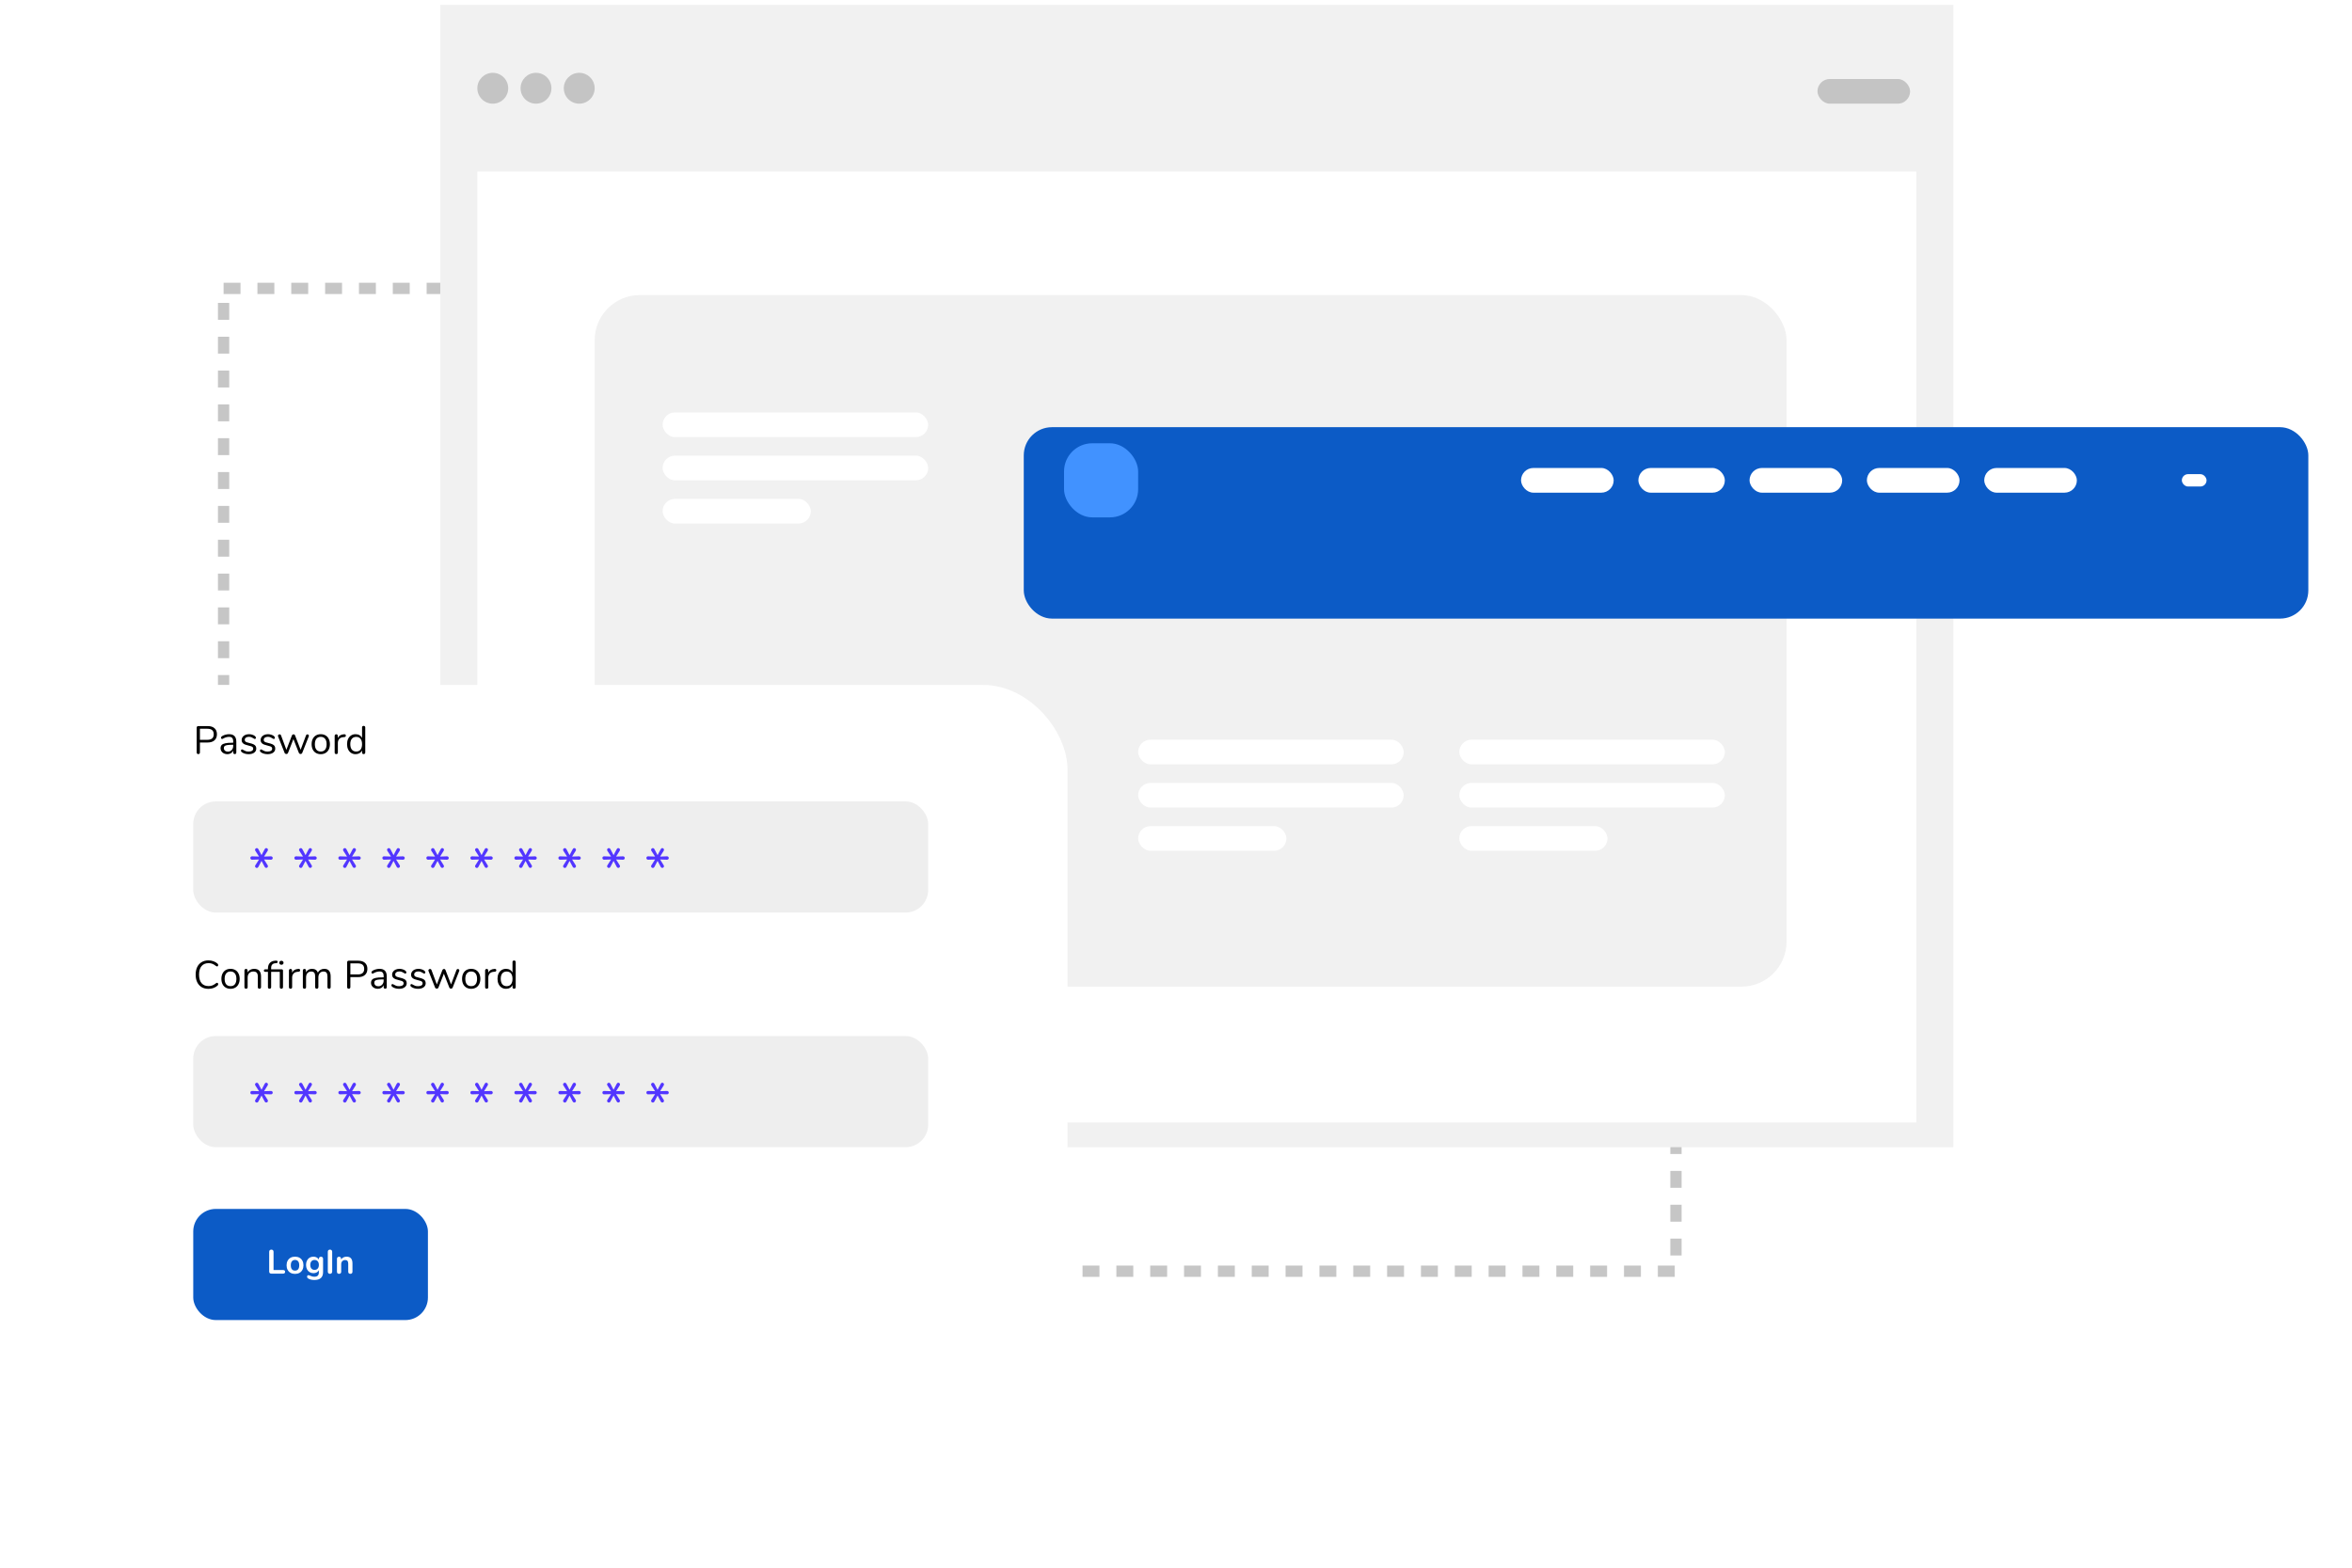 <svg width="417" height="278" viewBox="0 0 417 278" fill="none" xmlns="http://www.w3.org/2000/svg">
<rect x="39.642" y="51.139" width="257.501" height="174.285" stroke="#C6C6C6" stroke-width="2" stroke-linejoin="round" stroke-dasharray="3 3"/>
<rect x="78.06" y="0.867" width="268.26" height="202.564" fill="#F1F1F1"/>
<rect x="84.629" y="30.43" width="255.121" height="168.621" fill="white"/>
<rect x="105.433" y="52.329" width="211.323" height="122.633" rx="8" fill="#F1F1F1"/>
<rect x="322.231" y="14.006" width="16.424" height="4.38" rx="2.19" fill="#C4C4C4"/>
<rect x="201.788" y="131.165" width="47.082" height="4.38" rx="2.19" fill="white"/>
<rect x="117.478" y="73.133" width="47.082" height="4.38" rx="2.19" fill="white"/>
<rect x="258.725" y="131.165" width="47.082" height="4.38" rx="2.19" fill="white"/>
<rect x="201.788" y="138.829" width="47.082" height="4.38" rx="2.19" fill="white"/>
<rect x="117.478" y="80.797" width="47.082" height="4.38" rx="2.19" fill="white"/>
<rect x="258.725" y="138.829" width="47.082" height="4.38" rx="2.19" fill="white"/>
<rect x="201.788" y="146.494" width="26.279" height="4.38" rx="2.19" fill="white"/>
<rect x="117.478" y="88.462" width="26.279" height="4.38" rx="2.19" fill="white"/>
<rect x="258.725" y="146.494" width="26.279" height="4.38" rx="2.19" fill="white"/>
<circle cx="87.367" cy="15.649" r="2.737" fill="#C4C4C4"/>
<circle cx="95.031" cy="15.649" r="2.737" fill="#C4C4C4"/>
<circle cx="102.696" cy="15.649" r="2.737" fill="#C4C4C4"/>
<g filter="url(#filter0_d_214_21782)">
<rect x="16.743" y="111.456" width="167.526" height="134.678" rx="15" fill="white"/>
</g>
<rect x="34.262" y="142.114" width="130.298" height="19.709" rx="4" fill="#EEEEEE"/>
<rect x="34.262" y="183.722" width="130.298" height="19.709" rx="4" fill="#EEEEEE"/>
<rect x="34.262" y="214.38" width="41.608" height="19.709" rx="4" fill="#0C5BC6"/>
<path d="M35.158 133.725C35.069 133.725 34.999 133.699 34.948 133.648C34.897 133.592 34.871 133.519 34.871 133.431V129.035C34.871 128.951 34.897 128.883 34.948 128.832C35.004 128.78 35.076 128.755 35.165 128.755H36.824C37.342 128.755 37.743 128.881 38.028 129.133C38.317 129.385 38.462 129.742 38.462 130.204C38.462 130.666 38.317 131.025 38.028 131.282C37.739 131.538 37.337 131.667 36.824 131.667H35.445V133.431C35.445 133.519 35.419 133.592 35.368 133.648C35.317 133.699 35.247 133.725 35.158 133.725ZM36.768 131.191C37.519 131.191 37.895 130.862 37.895 130.204C37.895 129.555 37.519 129.231 36.768 129.231H35.445V131.191H36.768ZM40.617 130.197C41.471 130.197 41.898 130.645 41.898 131.541V133.445C41.898 133.529 41.872 133.596 41.821 133.648C41.774 133.699 41.709 133.725 41.625 133.725C41.541 133.725 41.473 133.699 41.422 133.648C41.37 133.596 41.345 133.529 41.345 133.445V133.109C41.256 133.309 41.121 133.466 40.939 133.578C40.757 133.685 40.547 133.739 40.309 133.739C40.089 133.739 39.886 133.694 39.7 133.606C39.518 133.517 39.373 133.393 39.266 133.235C39.158 133.076 39.105 132.901 39.105 132.71C39.105 132.453 39.17 132.255 39.301 132.115C39.431 131.97 39.646 131.867 39.945 131.807C40.243 131.741 40.659 131.709 41.191 131.709H41.345V131.478C41.345 131.198 41.286 130.992 41.17 130.862C41.058 130.731 40.873 130.666 40.617 130.666C40.299 130.666 39.977 130.752 39.651 130.925C39.525 131.004 39.436 131.044 39.385 131.044C39.329 131.044 39.282 131.023 39.245 130.981C39.207 130.939 39.189 130.885 39.189 130.82C39.189 130.754 39.207 130.698 39.245 130.652C39.287 130.6 39.352 130.549 39.441 130.498C39.604 130.404 39.788 130.332 39.994 130.281C40.204 130.225 40.411 130.197 40.617 130.197ZM40.386 133.291C40.666 133.291 40.894 133.197 41.072 133.011C41.254 132.819 41.345 132.574 41.345 132.276V132.073H41.219C40.808 132.073 40.495 132.091 40.281 132.129C40.066 132.161 39.912 132.22 39.819 132.304C39.73 132.383 39.686 132.502 39.686 132.661C39.686 132.843 39.751 132.994 39.882 133.116C40.017 133.232 40.185 133.291 40.386 133.291ZM44.084 133.739C43.869 133.739 43.663 133.713 43.468 133.662C43.276 133.61 43.106 133.538 42.956 133.445C42.873 133.389 42.812 133.337 42.775 133.291C42.742 133.239 42.725 133.179 42.725 133.109C42.725 133.048 42.742 132.999 42.775 132.962C42.812 132.92 42.858 132.899 42.914 132.899C42.971 132.899 43.052 132.934 43.16 133.004C43.3 133.088 43.437 133.155 43.572 133.207C43.712 133.253 43.885 133.277 44.09 133.277C44.343 133.277 44.538 133.232 44.678 133.144C44.819 133.055 44.889 132.927 44.889 132.759C44.889 132.656 44.863 132.574 44.812 132.514C44.76 132.448 44.672 132.392 44.545 132.346C44.419 132.294 44.235 132.243 43.992 132.192C43.582 132.103 43.288 131.984 43.111 131.835C42.933 131.685 42.844 131.482 42.844 131.226C42.844 131.025 42.901 130.848 43.013 130.694C43.124 130.54 43.279 130.418 43.474 130.33C43.675 130.241 43.901 130.197 44.154 130.197C44.336 130.197 44.511 130.222 44.678 130.274C44.851 130.32 45.003 130.388 45.133 130.477C45.292 130.589 45.371 130.705 45.371 130.827C45.371 130.887 45.353 130.939 45.316 130.981C45.278 131.023 45.234 131.044 45.182 131.044C45.127 131.044 45.042 131.004 44.931 130.925C44.8 130.841 44.676 130.775 44.559 130.729C44.443 130.682 44.298 130.659 44.126 130.659C43.906 130.659 43.729 130.708 43.593 130.806C43.463 130.904 43.398 131.034 43.398 131.198C43.398 131.3 43.421 131.384 43.468 131.45C43.519 131.51 43.6 131.566 43.712 131.618C43.829 131.664 43.995 131.711 44.209 131.758C44.527 131.828 44.772 131.905 44.944 131.989C45.122 132.073 45.248 132.175 45.322 132.297C45.397 132.418 45.434 132.572 45.434 132.759C45.434 133.053 45.311 133.291 45.063 133.473C44.816 133.65 44.489 133.739 44.084 133.739ZM47.447 133.739C47.232 133.739 47.027 133.713 46.831 133.662C46.639 133.61 46.469 133.538 46.32 133.445C46.236 133.389 46.175 133.337 46.138 133.291C46.105 133.239 46.089 133.179 46.089 133.109C46.089 133.048 46.105 132.999 46.138 132.962C46.175 132.92 46.222 132.899 46.278 132.899C46.334 132.899 46.416 132.934 46.523 133.004C46.663 133.088 46.8 133.155 46.936 133.207C47.076 133.253 47.248 133.277 47.454 133.277C47.706 133.277 47.902 133.232 48.042 133.144C48.182 133.055 48.252 132.927 48.252 132.759C48.252 132.656 48.226 132.574 48.175 132.514C48.123 132.448 48.035 132.392 47.909 132.346C47.783 132.294 47.599 132.243 47.356 132.192C46.945 132.103 46.651 131.984 46.474 131.835C46.297 131.685 46.208 131.482 46.208 131.226C46.208 131.025 46.264 130.848 46.376 130.694C46.488 130.54 46.642 130.418 46.838 130.33C47.038 130.241 47.265 130.197 47.517 130.197C47.699 130.197 47.874 130.222 48.042 130.274C48.215 130.32 48.366 130.388 48.497 130.477C48.656 130.589 48.735 130.705 48.735 130.827C48.735 130.887 48.716 130.939 48.679 130.981C48.642 131.023 48.597 131.044 48.546 131.044C48.49 131.044 48.406 131.004 48.294 130.925C48.163 130.841 48.039 130.775 47.923 130.729C47.806 130.682 47.661 130.659 47.489 130.659C47.27 130.659 47.092 130.708 46.957 130.806C46.826 130.904 46.761 131.034 46.761 131.198C46.761 131.3 46.784 131.384 46.831 131.45C46.882 131.51 46.964 131.566 47.076 131.618C47.193 131.664 47.358 131.711 47.573 131.758C47.89 131.828 48.135 131.905 48.308 131.989C48.485 132.073 48.611 132.175 48.686 132.297C48.761 132.418 48.798 132.572 48.798 132.759C48.798 133.053 48.674 133.291 48.427 133.473C48.179 133.65 47.853 133.739 47.447 133.739ZM54.263 130.393C54.309 130.281 54.386 130.225 54.494 130.225C54.564 130.225 54.627 130.248 54.683 130.295C54.739 130.341 54.767 130.4 54.767 130.47C54.767 130.502 54.76 130.537 54.746 130.575L53.584 133.515C53.556 133.575 53.514 133.624 53.458 133.662C53.406 133.694 53.348 133.711 53.283 133.711C53.222 133.711 53.164 133.694 53.108 133.662C53.056 133.624 53.017 133.575 52.989 133.515L52.023 131.058L51.064 133.515C51.04 133.575 51.001 133.624 50.945 133.662C50.889 133.694 50.828 133.711 50.763 133.711C50.702 133.711 50.644 133.694 50.588 133.662C50.532 133.624 50.49 133.575 50.462 133.515L49.3 130.582C49.286 130.544 49.279 130.512 49.279 130.484C49.279 130.409 49.309 130.346 49.37 130.295C49.435 130.243 49.505 130.218 49.58 130.218C49.692 130.218 49.771 130.274 49.818 130.386L50.777 132.969L51.764 130.407C51.792 130.346 51.829 130.299 51.876 130.267C51.927 130.234 51.981 130.218 52.037 130.218C52.097 130.218 52.151 130.234 52.198 130.267C52.249 130.299 52.286 130.346 52.31 130.407L53.297 132.962L54.263 130.393ZM56.866 133.739C56.544 133.739 56.26 133.666 56.012 133.522C55.77 133.377 55.581 133.172 55.445 132.906C55.315 132.635 55.249 132.322 55.249 131.968C55.249 131.613 55.315 131.303 55.445 131.037C55.581 130.766 55.77 130.558 56.012 130.414C56.26 130.269 56.544 130.197 56.866 130.197C57.188 130.197 57.473 130.269 57.72 130.414C57.968 130.558 58.157 130.766 58.287 131.037C58.422 131.303 58.49 131.613 58.49 131.968C58.49 132.322 58.422 132.635 58.287 132.906C58.157 133.172 57.968 133.377 57.72 133.522C57.473 133.666 57.188 133.739 56.866 133.739ZM56.866 133.27C57.202 133.27 57.459 133.16 57.636 132.941C57.818 132.717 57.909 132.392 57.909 131.968C57.909 131.552 57.818 131.233 57.636 131.009C57.454 130.78 57.197 130.666 56.866 130.666C56.535 130.666 56.278 130.78 56.096 131.009C55.914 131.233 55.823 131.552 55.823 131.968C55.823 132.388 55.912 132.71 56.089 132.934C56.271 133.158 56.53 133.27 56.866 133.27ZM61.022 130.211C61.218 130.197 61.316 130.276 61.316 130.449C61.316 130.523 61.295 130.584 61.253 130.631C61.211 130.673 61.139 130.698 61.036 130.708L60.826 130.729C60.513 130.757 60.28 130.869 60.126 131.065C59.977 131.256 59.902 131.482 59.902 131.744V133.445C59.902 133.538 59.876 133.608 59.825 133.655C59.774 133.701 59.706 133.725 59.622 133.725C59.538 133.725 59.468 133.701 59.412 133.655C59.361 133.603 59.335 133.533 59.335 133.445V130.491C59.335 130.402 59.363 130.334 59.419 130.288C59.475 130.236 59.543 130.211 59.622 130.211C59.697 130.211 59.76 130.236 59.811 130.288C59.862 130.334 59.888 130.4 59.888 130.484V130.876C59.986 130.67 60.124 130.514 60.301 130.407C60.483 130.299 60.691 130.236 60.924 130.218L61.022 130.211ZM64.471 128.72C64.56 128.72 64.63 128.745 64.681 128.797C64.733 128.848 64.758 128.913 64.758 128.993V133.445C64.758 133.529 64.733 133.596 64.681 133.648C64.63 133.699 64.56 133.725 64.471 133.725C64.383 133.725 64.313 133.699 64.261 133.648C64.215 133.596 64.191 133.529 64.191 133.445V133.067C64.089 133.281 63.937 133.447 63.736 133.564C63.54 133.68 63.309 133.739 63.043 133.739C62.745 133.739 62.481 133.664 62.252 133.515C62.024 133.365 61.846 133.158 61.72 132.892C61.594 132.621 61.531 132.308 61.531 131.954C61.531 131.604 61.594 131.296 61.72 131.03C61.846 130.764 62.024 130.558 62.252 130.414C62.481 130.269 62.745 130.197 63.043 130.197C63.309 130.197 63.54 130.255 63.736 130.372C63.937 130.488 64.089 130.654 64.191 130.869V128.993C64.191 128.909 64.215 128.843 64.261 128.797C64.313 128.745 64.383 128.72 64.471 128.72ZM63.155 133.27C63.487 133.27 63.741 133.158 63.918 132.934C64.1 132.705 64.191 132.383 64.191 131.968C64.191 131.552 64.1 131.233 63.918 131.009C63.741 130.785 63.487 130.673 63.155 130.673C62.824 130.673 62.565 130.785 62.378 131.009C62.196 131.233 62.105 131.548 62.105 131.954C62.105 132.369 62.196 132.693 62.378 132.927C62.565 133.155 62.824 133.27 63.155 133.27Z" fill="black"/>
<path d="M36.964 175.353C36.497 175.353 36.094 175.253 35.753 175.052C35.412 174.847 35.149 174.555 34.962 174.177C34.78 173.795 34.689 173.344 34.689 172.826C34.689 172.313 34.78 171.867 34.962 171.489C35.149 171.107 35.412 170.815 35.753 170.614C36.094 170.409 36.497 170.306 36.964 170.306C37.277 170.306 37.571 170.358 37.846 170.46C38.126 170.558 38.369 170.701 38.574 170.887C38.649 170.957 38.686 171.039 38.686 171.132C38.686 171.198 38.667 171.256 38.63 171.307C38.593 171.354 38.548 171.377 38.497 171.377C38.441 171.377 38.373 171.352 38.294 171.3C38.056 171.114 37.839 170.983 37.643 170.908C37.452 170.834 37.23 170.796 36.978 170.796C36.437 170.796 36.019 170.974 35.725 171.328C35.436 171.678 35.291 172.178 35.291 172.826C35.291 173.48 35.436 173.984 35.725 174.338C36.019 174.688 36.437 174.863 36.978 174.863C37.225 174.863 37.447 174.826 37.643 174.751C37.839 174.677 38.056 174.546 38.294 174.359C38.373 174.308 38.441 174.282 38.497 174.282C38.548 174.282 38.593 174.306 38.63 174.352C38.667 174.399 38.686 174.457 38.686 174.527C38.686 174.621 38.649 174.702 38.574 174.772C38.369 174.959 38.126 175.104 37.846 175.206C37.571 175.304 37.277 175.353 36.964 175.353ZM40.87 175.346C40.548 175.346 40.263 175.274 40.016 175.129C39.773 174.985 39.584 174.779 39.449 174.513C39.318 174.243 39.253 173.93 39.253 173.575C39.253 173.221 39.318 172.91 39.449 172.644C39.584 172.374 39.773 172.166 40.016 172.021C40.263 171.877 40.548 171.804 40.87 171.804C41.192 171.804 41.477 171.877 41.724 172.021C41.971 172.166 42.16 172.374 42.291 172.644C42.426 172.91 42.494 173.221 42.494 173.575C42.494 173.93 42.426 174.243 42.291 174.513C42.16 174.779 41.971 174.985 41.724 175.129C41.477 175.274 41.192 175.346 40.87 175.346ZM40.87 174.877C41.206 174.877 41.463 174.768 41.64 174.548C41.822 174.324 41.913 174 41.913 173.575C41.913 173.16 41.822 172.84 41.64 172.616C41.458 172.388 41.201 172.273 40.87 172.273C40.539 172.273 40.282 172.388 40.1 172.616C39.918 172.84 39.827 173.16 39.827 173.575C39.827 173.995 39.916 174.317 40.093 174.541C40.275 174.765 40.534 174.877 40.87 174.877ZM45.054 171.804C45.87 171.804 46.279 172.255 46.279 173.155V175.052C46.279 175.141 46.253 175.211 46.202 175.262C46.155 175.309 46.087 175.332 45.999 175.332C45.91 175.332 45.84 175.309 45.789 175.262C45.737 175.211 45.712 175.141 45.712 175.052V173.19C45.712 172.873 45.649 172.642 45.523 172.497C45.401 172.353 45.206 172.28 44.935 172.28C44.622 172.28 44.373 172.376 44.186 172.567C43.999 172.759 43.906 173.018 43.906 173.344V175.052C43.906 175.141 43.88 175.211 43.829 175.262C43.782 175.309 43.715 175.332 43.626 175.332C43.537 175.332 43.467 175.309 43.416 175.262C43.364 175.211 43.339 175.141 43.339 175.052V172.098C43.339 172.014 43.364 171.947 43.416 171.895C43.467 171.844 43.537 171.818 43.626 171.818C43.71 171.818 43.775 171.844 43.822 171.895C43.873 171.947 43.899 172.012 43.899 172.091V172.448C44.011 172.238 44.167 172.08 44.368 171.972C44.569 171.86 44.797 171.804 45.054 171.804ZM49.928 171.888C50.008 171.888 50.068 171.909 50.11 171.951C50.152 171.993 50.173 172.049 50.173 172.119V175.052C50.173 175.141 50.145 175.211 50.089 175.262C50.038 175.309 49.973 175.332 49.893 175.332C49.809 175.332 49.739 175.309 49.683 175.262C49.632 175.211 49.606 175.141 49.606 175.052V172.336H48.073V175.052C48.073 175.141 48.045 175.211 47.989 175.262C47.938 175.309 47.873 175.332 47.793 175.332C47.709 175.332 47.639 175.309 47.583 175.262C47.532 175.211 47.506 175.141 47.506 175.052V172.336H47.037C46.958 172.336 46.895 172.318 46.848 172.28C46.806 172.238 46.785 172.185 46.785 172.119C46.785 172.049 46.806 171.993 46.848 171.951C46.895 171.909 46.958 171.888 47.037 171.888H47.506V171.769C47.506 171.349 47.611 171.02 47.821 170.782C48.031 170.54 48.332 170.402 48.724 170.369L48.892 170.355C49.116 170.337 49.228 170.407 49.228 170.565C49.228 170.701 49.149 170.778 48.99 170.796L48.822 170.81C48.575 170.829 48.388 170.908 48.262 171.048C48.136 171.184 48.073 171.389 48.073 171.664V171.888H49.928ZM49.893 170.376C50.001 170.376 50.089 170.409 50.159 170.474C50.234 170.54 50.271 170.624 50.271 170.726C50.271 170.834 50.236 170.92 50.166 170.985C50.096 171.051 50.005 171.083 49.893 171.083C49.781 171.083 49.69 171.051 49.62 170.985C49.55 170.92 49.515 170.834 49.515 170.726C49.515 170.624 49.55 170.54 49.62 170.474C49.69 170.409 49.781 170.376 49.893 170.376ZM52.914 171.818C53.111 171.804 53.209 171.884 53.209 172.056C53.209 172.131 53.188 172.192 53.145 172.238C53.103 172.28 53.031 172.306 52.928 172.315L52.718 172.336C52.406 172.364 52.172 172.476 52.019 172.672C51.869 172.864 51.794 173.09 51.794 173.351V175.052C51.794 175.146 51.769 175.216 51.718 175.262C51.666 175.309 51.599 175.332 51.514 175.332C51.431 175.332 51.361 175.309 51.304 175.262C51.253 175.211 51.227 175.141 51.227 175.052V172.098C51.227 172.01 51.255 171.942 51.312 171.895C51.367 171.844 51.435 171.818 51.514 171.818C51.589 171.818 51.652 171.844 51.703 171.895C51.755 171.942 51.781 172.007 51.781 172.091V172.483C51.879 172.278 52.016 172.122 52.194 172.014C52.376 171.907 52.583 171.844 52.816 171.825L52.914 171.818ZM57.489 171.804C58.245 171.804 58.623 172.255 58.623 173.155V175.052C58.623 175.141 58.598 175.211 58.546 175.262C58.495 175.309 58.427 175.332 58.343 175.332C58.259 175.332 58.189 175.309 58.133 175.262C58.082 175.211 58.056 175.141 58.056 175.052V173.169C58.056 172.857 58 172.63 57.888 172.49C57.776 172.35 57.601 172.28 57.363 172.28C57.079 172.28 56.855 172.376 56.691 172.567C56.528 172.759 56.446 173.018 56.446 173.344V175.052C56.446 175.141 56.418 175.211 56.362 175.262C56.311 175.309 56.243 175.332 56.159 175.332C56.075 175.332 56.008 175.309 55.956 175.262C55.905 175.211 55.879 175.141 55.879 175.052V173.169C55.879 172.857 55.823 172.63 55.711 172.49C55.599 172.35 55.422 172.28 55.179 172.28C54.899 172.28 54.675 172.376 54.507 172.567C54.344 172.759 54.262 173.018 54.262 173.344V175.052C54.262 175.141 54.237 175.211 54.185 175.262C54.134 175.309 54.066 175.332 53.982 175.332C53.898 175.332 53.828 175.309 53.772 175.262C53.721 175.211 53.695 175.141 53.695 175.052V172.098C53.695 172.014 53.721 171.947 53.772 171.895C53.828 171.844 53.898 171.818 53.982 171.818C54.062 171.818 54.127 171.844 54.178 171.895C54.23 171.942 54.255 172.007 54.255 172.091V172.427C54.358 172.227 54.5 172.073 54.682 171.965C54.864 171.858 55.074 171.804 55.312 171.804C55.844 171.804 56.192 172.028 56.355 172.476C56.453 172.271 56.603 172.108 56.803 171.986C57.004 171.865 57.233 171.804 57.489 171.804ZM61.832 175.332C61.743 175.332 61.673 175.307 61.622 175.255C61.571 175.199 61.545 175.127 61.545 175.038V170.642C61.545 170.558 61.571 170.491 61.622 170.439C61.678 170.388 61.75 170.362 61.839 170.362H63.498C64.016 170.362 64.417 170.488 64.702 170.74C64.991 170.992 65.136 171.349 65.136 171.811C65.136 172.273 64.991 172.633 64.702 172.889C64.413 173.146 64.011 173.274 63.498 173.274H62.119V175.038C62.119 175.127 62.093 175.199 62.042 175.255C61.991 175.307 61.921 175.332 61.832 175.332ZM63.442 172.798C64.193 172.798 64.569 172.469 64.569 171.811C64.569 171.163 64.193 170.838 63.442 170.838H62.119V172.798H63.442ZM67.29 171.804C68.144 171.804 68.571 172.252 68.571 173.148V175.052C68.571 175.136 68.546 175.204 68.494 175.255C68.448 175.307 68.382 175.332 68.298 175.332C68.214 175.332 68.147 175.307 68.095 175.255C68.044 175.204 68.018 175.136 68.018 175.052V174.716C67.93 174.917 67.794 175.073 67.612 175.185C67.43 175.293 67.22 175.346 66.982 175.346C66.763 175.346 66.56 175.302 66.373 175.213C66.191 175.125 66.047 175.001 65.939 174.842C65.832 174.684 65.778 174.509 65.778 174.317C65.778 174.061 65.844 173.862 65.974 173.722C66.105 173.578 66.32 173.475 66.618 173.414C66.917 173.349 67.332 173.316 67.864 173.316H68.018V173.085C68.018 172.805 67.96 172.6 67.843 172.469C67.731 172.339 67.547 172.273 67.29 172.273C66.973 172.273 66.651 172.36 66.324 172.532C66.198 172.612 66.11 172.651 66.058 172.651C66.002 172.651 65.956 172.63 65.918 172.588C65.881 172.546 65.862 172.493 65.862 172.427C65.862 172.362 65.881 172.306 65.918 172.259C65.96 172.208 66.026 172.157 66.114 172.105C66.278 172.012 66.462 171.94 66.667 171.888C66.877 171.832 67.085 171.804 67.29 171.804ZM67.059 174.898C67.339 174.898 67.568 174.805 67.745 174.618C67.927 174.427 68.018 174.182 68.018 173.883V173.68H67.892C67.482 173.68 67.169 173.699 66.954 173.736C66.74 173.769 66.586 173.827 66.492 173.911C66.404 173.991 66.359 174.11 66.359 174.268C66.359 174.45 66.425 174.602 66.555 174.723C66.691 174.84 66.859 174.898 67.059 174.898ZM70.757 175.346C70.543 175.346 70.337 175.321 70.141 175.269C69.95 175.218 69.78 175.146 69.63 175.052C69.546 174.996 69.486 174.945 69.448 174.898C69.416 174.847 69.399 174.786 69.399 174.716C69.399 174.656 69.416 174.607 69.448 174.569C69.486 174.527 69.532 174.506 69.588 174.506C69.644 174.506 69.726 174.541 69.833 174.611C69.973 174.695 70.111 174.763 70.246 174.814C70.386 174.861 70.559 174.884 70.764 174.884C71.016 174.884 71.212 174.84 71.352 174.751C71.492 174.663 71.562 174.534 71.562 174.366C71.562 174.264 71.537 174.182 71.485 174.121C71.434 174.056 71.345 174 71.219 173.953C71.093 173.902 70.909 173.851 70.666 173.799C70.256 173.711 69.962 173.592 69.784 173.442C69.607 173.293 69.518 173.09 69.518 172.833C69.518 172.633 69.574 172.455 69.686 172.301C69.798 172.147 69.952 172.026 70.148 171.937C70.349 171.849 70.575 171.804 70.827 171.804C71.009 171.804 71.184 171.83 71.352 171.881C71.525 171.928 71.677 171.996 71.807 172.084C71.966 172.196 72.045 172.313 72.045 172.434C72.045 172.495 72.027 172.546 71.989 172.588C71.952 172.63 71.908 172.651 71.856 172.651C71.8 172.651 71.716 172.612 71.604 172.532C71.474 172.448 71.35 172.383 71.233 172.336C71.117 172.29 70.972 172.266 70.799 172.266C70.58 172.266 70.403 172.315 70.267 172.413C70.137 172.511 70.071 172.642 70.071 172.805C70.071 172.908 70.095 172.992 70.141 173.057C70.193 173.118 70.274 173.174 70.386 173.225C70.503 173.272 70.669 173.319 70.883 173.365C71.201 173.435 71.446 173.512 71.618 173.596C71.796 173.68 71.922 173.783 71.996 173.904C72.071 174.026 72.108 174.18 72.108 174.366C72.108 174.66 71.985 174.898 71.737 175.08C71.49 175.258 71.163 175.346 70.757 175.346ZM74.121 175.346C73.906 175.346 73.701 175.321 73.505 175.269C73.313 175.218 73.143 175.146 72.994 175.052C72.91 174.996 72.849 174.945 72.812 174.898C72.779 174.847 72.763 174.786 72.763 174.716C72.763 174.656 72.779 174.607 72.812 174.569C72.849 174.527 72.896 174.506 72.952 174.506C73.008 174.506 73.089 174.541 73.197 174.611C73.337 174.695 73.474 174.763 73.61 174.814C73.75 174.861 73.922 174.884 74.128 174.884C74.38 174.884 74.576 174.84 74.716 174.751C74.856 174.663 74.926 174.534 74.926 174.366C74.926 174.264 74.9 174.182 74.849 174.121C74.797 174.056 74.709 174 74.583 173.953C74.457 173.902 74.272 173.851 74.03 173.799C73.619 173.711 73.325 173.592 73.148 173.442C72.97 173.293 72.882 173.09 72.882 172.833C72.882 172.633 72.938 172.455 73.05 172.301C73.162 172.147 73.316 172.026 73.512 171.937C73.712 171.849 73.939 171.804 74.191 171.804C74.373 171.804 74.548 171.83 74.716 171.881C74.888 171.928 75.04 171.996 75.171 172.084C75.329 172.196 75.409 172.313 75.409 172.434C75.409 172.495 75.39 172.546 75.353 172.588C75.315 172.63 75.271 172.651 75.22 172.651C75.164 172.651 75.08 172.612 74.968 172.532C74.837 172.448 74.713 172.383 74.597 172.336C74.48 172.29 74.335 172.266 74.163 172.266C73.943 172.266 73.766 172.315 73.631 172.413C73.5 172.511 73.435 172.642 73.435 172.805C73.435 172.908 73.458 172.992 73.505 173.057C73.556 173.118 73.638 173.174 73.75 173.225C73.866 173.272 74.032 173.319 74.247 173.365C74.564 173.435 74.809 173.512 74.982 173.596C75.159 173.68 75.285 173.783 75.36 173.904C75.434 174.026 75.472 174.18 75.472 174.366C75.472 174.66 75.348 174.898 75.101 175.08C74.853 175.258 74.527 175.346 74.121 175.346ZM80.936 172C80.983 171.888 81.06 171.832 81.167 171.832C81.237 171.832 81.3 171.856 81.356 171.902C81.412 171.949 81.44 172.007 81.44 172.077C81.44 172.11 81.433 172.145 81.419 172.182L80.257 175.122C80.229 175.183 80.187 175.232 80.131 175.269C80.08 175.302 80.022 175.318 79.956 175.318C79.896 175.318 79.837 175.302 79.781 175.269C79.73 175.232 79.69 175.183 79.662 175.122L78.696 172.665L77.737 175.122C77.714 175.183 77.674 175.232 77.618 175.269C77.562 175.302 77.502 175.318 77.436 175.318C77.376 175.318 77.317 175.302 77.261 175.269C77.205 175.232 77.163 175.183 77.135 175.122L75.973 172.189C75.959 172.152 75.952 172.119 75.952 172.091C75.952 172.017 75.983 171.954 76.043 171.902C76.109 171.851 76.179 171.825 76.253 171.825C76.365 171.825 76.445 171.881 76.491 171.993L77.45 174.576L78.437 172.014C78.465 171.954 78.503 171.907 78.549 171.874C78.601 171.842 78.654 171.825 78.71 171.825C78.771 171.825 78.825 171.842 78.871 171.874C78.923 171.907 78.96 171.954 78.983 172.014L79.97 174.569L80.936 172ZM83.54 175.346C83.218 175.346 82.933 175.274 82.686 175.129C82.443 174.985 82.254 174.779 82.119 174.513C81.988 174.243 81.923 173.93 81.923 173.575C81.923 173.221 81.988 172.91 82.119 172.644C82.254 172.374 82.443 172.166 82.686 172.021C82.933 171.877 83.218 171.804 83.54 171.804C83.862 171.804 84.147 171.877 84.394 172.021C84.641 172.166 84.83 172.374 84.961 172.644C85.096 172.91 85.164 173.221 85.164 173.575C85.164 173.93 85.096 174.243 84.961 174.513C84.83 174.779 84.641 174.985 84.394 175.129C84.147 175.274 83.862 175.346 83.54 175.346ZM83.54 174.877C83.876 174.877 84.133 174.768 84.31 174.548C84.492 174.324 84.583 174 84.583 173.575C84.583 173.16 84.492 172.84 84.31 172.616C84.128 172.388 83.871 172.273 83.54 172.273C83.209 172.273 82.952 172.388 82.77 172.616C82.588 172.84 82.497 173.16 82.497 173.575C82.497 173.995 82.586 174.317 82.763 174.541C82.945 174.765 83.204 174.877 83.54 174.877ZM87.696 171.818C87.892 171.804 87.99 171.884 87.99 172.056C87.99 172.131 87.969 172.192 87.927 172.238C87.885 172.28 87.812 172.306 87.71 172.315L87.5 172.336C87.187 172.364 86.954 172.476 86.8 172.672C86.65 172.864 86.576 173.09 86.576 173.351V175.052C86.576 175.146 86.55 175.216 86.499 175.262C86.447 175.309 86.38 175.332 86.296 175.332C86.212 175.332 86.142 175.309 86.086 175.262C86.034 175.211 86.009 175.141 86.009 175.052V172.098C86.009 172.01 86.037 171.942 86.093 171.895C86.149 171.844 86.216 171.818 86.296 171.818C86.37 171.818 86.433 171.844 86.485 171.895C86.536 171.942 86.562 172.007 86.562 172.091V172.483C86.66 172.278 86.797 172.122 86.975 172.014C87.157 171.907 87.364 171.844 87.598 171.825L87.696 171.818ZM91.145 170.327C91.234 170.327 91.304 170.353 91.355 170.404C91.406 170.456 91.432 170.521 91.432 170.6V175.052C91.432 175.136 91.406 175.204 91.355 175.255C91.304 175.307 91.234 175.332 91.145 175.332C91.056 175.332 90.987 175.307 90.935 175.255C90.888 175.204 90.865 175.136 90.865 175.052V174.674C90.763 174.889 90.611 175.055 90.41 175.171C90.214 175.288 89.983 175.346 89.717 175.346C89.418 175.346 89.155 175.272 88.926 175.122C88.698 174.973 88.52 174.765 88.394 174.499C88.268 174.229 88.205 173.916 88.205 173.561C88.205 173.211 88.268 172.903 88.394 172.637C88.52 172.371 88.698 172.166 88.926 172.021C89.155 171.877 89.418 171.804 89.717 171.804C89.983 171.804 90.214 171.863 90.41 171.979C90.611 172.096 90.763 172.262 90.865 172.476V170.6C90.865 170.516 90.888 170.451 90.935 170.404C90.987 170.353 91.056 170.327 91.145 170.327ZM89.829 174.877C90.16 174.877 90.415 174.765 90.592 174.541C90.774 174.313 90.865 173.991 90.865 173.575C90.865 173.16 90.774 172.84 90.592 172.616C90.415 172.392 90.16 172.28 89.829 172.28C89.498 172.28 89.239 172.392 89.052 172.616C88.87 172.84 88.779 173.155 88.779 173.561C88.779 173.977 88.87 174.301 89.052 174.534C89.239 174.763 89.498 174.877 89.829 174.877Z" fill="black"/>
<path d="M48.092 225.854C47.976 225.854 47.886 225.822 47.822 225.758C47.758 225.694 47.726 225.606 47.726 225.494V221.978C47.726 221.862 47.76 221.77 47.828 221.702C47.9 221.63 47.994 221.594 48.11 221.594C48.23 221.594 48.324 221.63 48.392 221.702C48.464 221.77 48.5 221.862 48.5 221.978V225.218H50.186C50.426 225.218 50.546 225.324 50.546 225.536C50.546 225.748 50.426 225.854 50.186 225.854H48.092ZM52.309 225.902C52.009 225.902 51.745 225.84 51.517 225.716C51.293 225.592 51.119 225.414 50.995 225.182C50.871 224.95 50.809 224.68 50.809 224.372C50.809 224.064 50.871 223.796 50.995 223.568C51.119 223.336 51.293 223.158 51.517 223.034C51.745 222.91 52.009 222.848 52.309 222.848C52.609 222.848 52.871 222.91 53.095 223.034C53.323 223.158 53.497 223.336 53.617 223.568C53.741 223.796 53.803 224.064 53.803 224.372C53.803 224.68 53.741 224.95 53.617 225.182C53.497 225.414 53.323 225.592 53.095 225.716C52.871 225.84 52.609 225.902 52.309 225.902ZM52.303 225.32C52.547 225.32 52.733 225.24 52.861 225.08C52.989 224.92 53.053 224.684 53.053 224.372C53.053 224.064 52.989 223.83 52.861 223.67C52.733 223.506 52.549 223.424 52.309 223.424C52.069 223.424 51.883 223.506 51.751 223.67C51.623 223.83 51.559 224.064 51.559 224.372C51.559 224.684 51.623 224.92 51.751 225.08C51.879 225.24 52.063 225.32 52.303 225.32ZM56.906 222.86C57.018 222.86 57.108 222.892 57.176 222.956C57.244 223.02 57.278 223.106 57.278 223.214V225.584C57.278 226.044 57.15 226.392 56.894 226.628C56.638 226.864 56.26 226.982 55.76 226.982C55.324 226.982 54.96 226.9 54.668 226.736C54.52 226.648 54.446 226.542 54.446 226.418C54.446 226.33 54.466 226.26 54.506 226.208C54.55 226.156 54.606 226.13 54.674 226.13C54.71 226.13 54.754 226.138 54.806 226.154C54.858 226.174 54.912 226.196 54.968 226.22C55.112 226.28 55.24 226.326 55.352 226.358C55.468 226.39 55.6 226.406 55.748 226.406C56.272 226.406 56.534 226.15 56.534 225.638V225.254C56.446 225.418 56.318 225.546 56.15 225.638C55.982 225.726 55.79 225.77 55.574 225.77C55.318 225.77 55.09 225.71 54.89 225.59C54.694 225.466 54.54 225.294 54.428 225.074C54.316 224.854 54.26 224.6 54.26 224.312C54.26 224.024 54.314 223.77 54.422 223.55C54.534 223.326 54.69 223.154 54.89 223.034C55.09 222.91 55.318 222.848 55.574 222.848C55.79 222.848 55.982 222.894 56.15 222.986C56.318 223.074 56.446 223.2 56.534 223.364V223.208C56.534 223.104 56.568 223.02 56.636 222.956C56.704 222.892 56.794 222.86 56.906 222.86ZM55.772 225.188C56.012 225.188 56.198 225.11 56.33 224.954C56.466 224.798 56.534 224.584 56.534 224.312C56.534 224.036 56.466 223.82 56.33 223.664C56.198 223.508 56.012 223.43 55.772 223.43C55.536 223.43 55.35 223.508 55.214 223.664C55.078 223.82 55.01 224.036 55.01 224.312C55.01 224.584 55.078 224.798 55.214 224.954C55.35 225.11 55.536 225.188 55.772 225.188ZM58.505 225.89C58.389 225.89 58.295 225.854 58.223 225.782C58.155 225.71 58.121 225.616 58.121 225.5V221.978C58.121 221.862 58.155 221.77 58.223 221.702C58.295 221.63 58.389 221.594 58.505 221.594C58.625 221.594 58.719 221.63 58.787 221.702C58.859 221.77 58.895 221.862 58.895 221.978V225.5C58.895 225.616 58.859 225.71 58.787 225.782C58.719 225.854 58.625 225.89 58.505 225.89ZM61.446 222.848C61.798 222.848 62.06 222.948 62.232 223.148C62.404 223.348 62.49 223.65 62.49 224.054V225.53C62.49 225.642 62.456 225.73 62.388 225.794C62.324 225.858 62.234 225.89 62.118 225.89C62.002 225.89 61.91 225.858 61.842 225.794C61.774 225.73 61.74 225.642 61.74 225.53V224.096C61.74 223.868 61.696 223.702 61.608 223.598C61.524 223.494 61.39 223.442 61.206 223.442C60.99 223.442 60.816 223.51 60.684 223.646C60.556 223.782 60.492 223.964 60.492 224.192V225.53C60.492 225.642 60.458 225.73 60.39 225.794C60.322 225.858 60.23 225.89 60.114 225.89C59.998 225.89 59.906 225.858 59.838 225.794C59.774 225.73 59.742 225.642 59.742 225.53V223.208C59.742 223.104 59.776 223.02 59.844 222.956C59.912 222.892 60.004 222.86 60.12 222.86C60.224 222.86 60.308 222.892 60.372 222.956C60.44 223.016 60.474 223.096 60.474 223.196V223.358C60.574 223.194 60.708 223.068 60.876 222.98C61.044 222.892 61.234 222.848 61.446 222.848Z" fill="white"/>
<path d="M48.007 151.854C48.113 151.847 48.197 151.874 48.257 151.934C48.323 151.994 48.356 152.067 48.356 152.154C48.356 152.234 48.323 152.307 48.257 152.374C48.197 152.434 48.113 152.46 48.007 152.454L46.816 152.414L47.447 153.424C47.486 153.49 47.507 153.554 47.507 153.614C47.507 153.694 47.473 153.764 47.407 153.824C47.346 153.877 47.276 153.904 47.197 153.904C47.083 153.904 46.993 153.844 46.926 153.724L46.367 152.664L45.806 153.734C45.74 153.854 45.65 153.914 45.536 153.914C45.456 153.914 45.383 153.884 45.316 153.824C45.25 153.764 45.217 153.694 45.217 153.614C45.217 153.554 45.236 153.494 45.276 153.434L45.926 152.414L44.717 152.454C44.617 152.46 44.536 152.434 44.477 152.374C44.416 152.307 44.386 152.234 44.386 152.154C44.386 152.067 44.413 151.994 44.467 151.934C44.526 151.874 44.61 151.847 44.717 151.854L45.926 151.894L45.276 150.884C45.236 150.824 45.217 150.76 45.217 150.694C45.217 150.614 45.25 150.544 45.316 150.484C45.383 150.424 45.456 150.394 45.536 150.394C45.65 150.394 45.74 150.454 45.806 150.574L46.367 151.644L46.926 150.584C46.993 150.457 47.087 150.394 47.206 150.394C47.286 150.394 47.356 150.424 47.416 150.484C47.477 150.537 47.507 150.604 47.507 150.684C47.507 150.744 47.486 150.81 47.447 150.884L46.816 151.894L48.007 151.854ZM55.809 151.854C55.915 151.847 55.998 151.874 56.059 151.934C56.125 151.994 56.158 152.067 56.158 152.154C56.158 152.234 56.125 152.307 56.059 152.374C55.998 152.434 55.915 152.46 55.809 152.454L54.618 152.414L55.248 153.424C55.288 153.49 55.309 153.554 55.309 153.614C55.309 153.694 55.275 153.764 55.209 153.824C55.148 153.877 55.078 153.904 54.998 153.904C54.885 153.904 54.795 153.844 54.728 153.724L54.169 152.664L53.608 153.734C53.542 153.854 53.452 153.914 53.339 153.914C53.258 153.914 53.185 153.884 53.118 153.824C53.052 153.764 53.019 153.694 53.019 153.614C53.019 153.554 53.038 153.494 53.078 153.434L53.728 152.414L52.519 152.454C52.419 152.46 52.339 152.434 52.279 152.374C52.218 152.307 52.188 152.234 52.188 152.154C52.188 152.067 52.215 151.994 52.269 151.934C52.328 151.874 52.412 151.847 52.519 151.854L53.728 151.894L53.078 150.884C53.038 150.824 53.019 150.76 53.019 150.694C53.019 150.614 53.052 150.544 53.118 150.484C53.185 150.424 53.258 150.394 53.339 150.394C53.452 150.394 53.542 150.454 53.608 150.574L54.169 151.644L54.728 150.584C54.795 150.457 54.889 150.394 55.008 150.394C55.089 150.394 55.158 150.424 55.218 150.484C55.279 150.537 55.309 150.604 55.309 150.684C55.309 150.744 55.288 150.81 55.248 150.884L54.618 151.894L55.809 151.854ZM63.61 151.854C63.717 151.847 63.8 151.874 63.86 151.934C63.927 151.994 63.96 152.067 63.96 152.154C63.96 152.234 63.927 152.307 63.86 152.374C63.8 152.434 63.717 152.46 63.61 152.454L62.42 152.414L63.05 153.424C63.09 153.49 63.11 153.554 63.11 153.614C63.11 153.694 63.077 153.764 63.01 153.824C62.95 153.877 62.88 153.904 62.8 153.904C62.687 153.904 62.597 153.844 62.53 153.724L61.97 152.664L61.41 153.734C61.344 153.854 61.254 153.914 61.14 153.914C61.06 153.914 60.987 153.884 60.92 153.824C60.854 153.764 60.82 153.694 60.82 153.614C60.82 153.554 60.84 153.494 60.88 153.434L61.53 152.414L60.32 152.454C60.22 152.46 60.14 152.434 60.08 152.374C60.02 152.307 59.99 152.234 59.99 152.154C59.99 152.067 60.017 151.994 60.07 151.934C60.13 151.874 60.214 151.847 60.32 151.854L61.53 151.894L60.88 150.884C60.84 150.824 60.82 150.76 60.82 150.694C60.82 150.614 60.854 150.544 60.92 150.484C60.987 150.424 61.06 150.394 61.14 150.394C61.254 150.394 61.344 150.454 61.41 150.574L61.97 151.644L62.53 150.584C62.597 150.457 62.69 150.394 62.81 150.394C62.89 150.394 62.96 150.424 63.02 150.484C63.08 150.537 63.11 150.604 63.11 150.684C63.11 150.744 63.09 150.81 63.05 150.884L62.42 151.894L63.61 151.854ZM71.412 151.854C71.519 151.847 71.602 151.874 71.662 151.934C71.729 151.994 71.762 152.067 71.762 152.154C71.762 152.234 71.729 152.307 71.662 152.374C71.602 152.434 71.519 152.46 71.412 152.454L70.222 152.414L70.852 153.424C70.892 153.49 70.912 153.554 70.912 153.614C70.912 153.694 70.879 153.764 70.812 153.824C70.752 153.877 70.682 153.904 70.602 153.904C70.489 153.904 70.399 153.844 70.332 153.724L69.772 152.664L69.212 153.734C69.146 153.854 69.056 153.914 68.942 153.914C68.862 153.914 68.789 153.884 68.722 153.824C68.656 153.764 68.622 153.694 68.622 153.614C68.622 153.554 68.642 153.494 68.682 153.434L69.332 152.414L68.122 152.454C68.022 152.46 67.942 152.434 67.882 152.374C67.822 152.307 67.792 152.234 67.792 152.154C67.792 152.067 67.819 151.994 67.872 151.934C67.932 151.874 68.016 151.847 68.122 151.854L69.332 151.894L68.682 150.884C68.642 150.824 68.622 150.76 68.622 150.694C68.622 150.614 68.656 150.544 68.722 150.484C68.789 150.424 68.862 150.394 68.942 150.394C69.056 150.394 69.146 150.454 69.212 150.574L69.772 151.644L70.332 150.584C70.399 150.457 70.492 150.394 70.612 150.394C70.692 150.394 70.762 150.424 70.822 150.484C70.882 150.537 70.912 150.604 70.912 150.684C70.912 150.744 70.892 150.81 70.852 150.884L70.222 151.894L71.412 151.854ZM79.214 151.854C79.321 151.847 79.404 151.874 79.464 151.934C79.531 151.994 79.564 152.067 79.564 152.154C79.564 152.234 79.531 152.307 79.464 152.374C79.404 152.434 79.321 152.46 79.214 152.454L78.024 152.414L78.654 153.424C78.694 153.49 78.714 153.554 78.714 153.614C78.714 153.694 78.681 153.764 78.614 153.824C78.554 153.877 78.484 153.904 78.404 153.904C78.291 153.904 78.201 153.844 78.134 153.724L77.574 152.664L77.014 153.734C76.948 153.854 76.858 153.914 76.744 153.914C76.664 153.914 76.591 153.884 76.524 153.824C76.458 153.764 76.424 153.694 76.424 153.614C76.424 153.554 76.444 153.494 76.484 153.434L77.134 152.414L75.924 152.454C75.824 152.46 75.744 152.434 75.684 152.374C75.624 152.307 75.594 152.234 75.594 152.154C75.594 152.067 75.621 151.994 75.674 151.934C75.734 151.874 75.818 151.847 75.924 151.854L77.134 151.894L76.484 150.884C76.444 150.824 76.424 150.76 76.424 150.694C76.424 150.614 76.458 150.544 76.524 150.484C76.591 150.424 76.664 150.394 76.744 150.394C76.858 150.394 76.948 150.454 77.014 150.574L77.574 151.644L78.134 150.584C78.201 150.457 78.294 150.394 78.414 150.394C78.494 150.394 78.564 150.424 78.624 150.484C78.684 150.537 78.714 150.604 78.714 150.684C78.714 150.744 78.694 150.81 78.654 150.884L78.024 151.894L79.214 151.854ZM87.016 151.854C87.123 151.847 87.206 151.874 87.266 151.934C87.333 151.994 87.366 152.067 87.366 152.154C87.366 152.234 87.333 152.307 87.266 152.374C87.206 152.434 87.123 152.46 87.016 152.454L85.826 152.414L86.456 153.424C86.496 153.49 86.516 153.554 86.516 153.614C86.516 153.694 86.483 153.764 86.416 153.824C86.356 153.877 86.286 153.904 86.206 153.904C86.093 153.904 86.003 153.844 85.936 153.724L85.376 152.664L84.816 153.734C84.75 153.854 84.66 153.914 84.546 153.914C84.466 153.914 84.393 153.884 84.326 153.824C84.26 153.764 84.226 153.694 84.226 153.614C84.226 153.554 84.246 153.494 84.286 153.434L84.936 152.414L83.726 152.454C83.626 152.46 83.546 152.434 83.486 152.374C83.426 152.307 83.396 152.234 83.396 152.154C83.396 152.067 83.423 151.994 83.476 151.934C83.536 151.874 83.62 151.847 83.726 151.854L84.936 151.894L84.286 150.884C84.246 150.824 84.226 150.76 84.226 150.694C84.226 150.614 84.26 150.544 84.326 150.484C84.393 150.424 84.466 150.394 84.546 150.394C84.66 150.394 84.75 150.454 84.816 150.574L85.376 151.644L85.936 150.584C86.003 150.457 86.096 150.394 86.216 150.394C86.296 150.394 86.366 150.424 86.426 150.484C86.486 150.537 86.516 150.604 86.516 150.684C86.516 150.744 86.496 150.81 86.456 150.884L85.826 151.894L87.016 151.854ZM94.818 151.854C94.925 151.847 95.008 151.874 95.068 151.934C95.135 151.994 95.168 152.067 95.168 152.154C95.168 152.234 95.135 152.307 95.068 152.374C95.008 152.434 94.925 152.46 94.818 152.454L93.628 152.414L94.258 153.424C94.298 153.49 94.318 153.554 94.318 153.614C94.318 153.694 94.285 153.764 94.218 153.824C94.158 153.877 94.088 153.904 94.008 153.904C93.895 153.904 93.805 153.844 93.738 153.724L93.178 152.664L92.618 153.734C92.552 153.854 92.462 153.914 92.348 153.914C92.268 153.914 92.195 153.884 92.128 153.824C92.062 153.764 92.028 153.694 92.028 153.614C92.028 153.554 92.048 153.494 92.088 153.434L92.738 152.414L91.528 152.454C91.428 152.46 91.348 152.434 91.288 152.374C91.228 152.307 91.198 152.234 91.198 152.154C91.198 152.067 91.225 151.994 91.278 151.934C91.338 151.874 91.422 151.847 91.528 151.854L92.738 151.894L92.088 150.884C92.048 150.824 92.028 150.76 92.028 150.694C92.028 150.614 92.062 150.544 92.128 150.484C92.195 150.424 92.268 150.394 92.348 150.394C92.462 150.394 92.552 150.454 92.618 150.574L93.178 151.644L93.738 150.584C93.805 150.457 93.898 150.394 94.018 150.394C94.098 150.394 94.168 150.424 94.228 150.484C94.288 150.537 94.318 150.604 94.318 150.684C94.318 150.744 94.298 150.81 94.258 150.884L93.628 151.894L94.818 151.854ZM102.62 151.854C102.727 151.847 102.81 151.874 102.87 151.934C102.937 151.994 102.97 152.067 102.97 152.154C102.97 152.234 102.937 152.307 102.87 152.374C102.81 152.434 102.727 152.46 102.62 152.454L101.43 152.414L102.06 153.424C102.1 153.49 102.12 153.554 102.12 153.614C102.12 153.694 102.087 153.764 102.02 153.824C101.96 153.877 101.89 153.904 101.81 153.904C101.697 153.904 101.607 153.844 101.54 153.724L100.98 152.664L100.42 153.734C100.354 153.854 100.264 153.914 100.15 153.914C100.07 153.914 99.997 153.884 99.93 153.824C99.864 153.764 99.83 153.694 99.83 153.614C99.83 153.554 99.85 153.494 99.89 153.434L100.54 152.414L99.33 152.454C99.23 152.46 99.15 152.434 99.09 152.374C99.03 152.307 99 152.234 99 152.154C99 152.067 99.027 151.994 99.08 151.934C99.14 151.874 99.224 151.847 99.33 151.854L100.54 151.894L99.89 150.884C99.85 150.824 99.83 150.76 99.83 150.694C99.83 150.614 99.864 150.544 99.93 150.484C99.997 150.424 100.07 150.394 100.15 150.394C100.264 150.394 100.354 150.454 100.42 150.574L100.98 151.644L101.54 150.584C101.607 150.457 101.7 150.394 101.82 150.394C101.9 150.394 101.97 150.424 102.03 150.484C102.09 150.537 102.12 150.604 102.12 150.684C102.12 150.744 102.1 150.81 102.06 150.884L101.43 151.894L102.62 151.854ZM110.422 151.854C110.529 151.847 110.612 151.874 110.672 151.934C110.739 151.994 110.772 152.067 110.772 152.154C110.772 152.234 110.739 152.307 110.672 152.374C110.612 152.434 110.529 152.46 110.422 152.454L109.232 152.414L109.862 153.424C109.902 153.49 109.922 153.554 109.922 153.614C109.922 153.694 109.889 153.764 109.822 153.824C109.762 153.877 109.692 153.904 109.612 153.904C109.499 153.904 109.409 153.844 109.342 153.724L108.782 152.664L108.222 153.734C108.155 153.854 108.065 153.914 107.952 153.914C107.872 153.914 107.799 153.884 107.732 153.824C107.665 153.764 107.632 153.694 107.632 153.614C107.632 153.554 107.652 153.494 107.692 153.434L108.342 152.414L107.132 152.454C107.032 152.46 106.952 152.434 106.892 152.374C106.832 152.307 106.802 152.234 106.802 152.154C106.802 152.067 106.829 151.994 106.882 151.934C106.942 151.874 107.025 151.847 107.132 151.854L108.342 151.894L107.692 150.884C107.652 150.824 107.632 150.76 107.632 150.694C107.632 150.614 107.665 150.544 107.732 150.484C107.799 150.424 107.872 150.394 107.952 150.394C108.065 150.394 108.155 150.454 108.222 150.574L108.782 151.644L109.342 150.584C109.409 150.457 109.502 150.394 109.622 150.394C109.702 150.394 109.772 150.424 109.832 150.484C109.892 150.537 109.922 150.604 109.922 150.684C109.922 150.744 109.902 150.81 109.862 150.884L109.232 151.894L110.422 151.854ZM118.224 151.854C118.331 151.847 118.414 151.874 118.474 151.934C118.541 151.994 118.574 152.067 118.574 152.154C118.574 152.234 118.541 152.307 118.474 152.374C118.414 152.434 118.331 152.46 118.224 152.454L117.034 152.414L117.664 153.424C117.704 153.49 117.724 153.554 117.724 153.614C117.724 153.694 117.691 153.764 117.624 153.824C117.564 153.877 117.494 153.904 117.414 153.904C117.301 153.904 117.211 153.844 117.144 153.724L116.584 152.664L116.024 153.734C115.957 153.854 115.867 153.914 115.754 153.914C115.674 153.914 115.601 153.884 115.534 153.824C115.467 153.764 115.434 153.694 115.434 153.614C115.434 153.554 115.454 153.494 115.494 153.434L116.144 152.414L114.934 152.454C114.834 152.46 114.754 152.434 114.694 152.374C114.634 152.307 114.604 152.234 114.604 152.154C114.604 152.067 114.631 151.994 114.684 151.934C114.744 151.874 114.827 151.847 114.934 151.854L116.144 151.894L115.494 150.884C115.454 150.824 115.434 150.76 115.434 150.694C115.434 150.614 115.467 150.544 115.534 150.484C115.601 150.424 115.674 150.394 115.754 150.394C115.867 150.394 115.957 150.454 116.024 150.574L116.584 151.644L117.144 150.584C117.211 150.457 117.304 150.394 117.424 150.394C117.504 150.394 117.574 150.424 117.634 150.484C117.694 150.537 117.724 150.604 117.724 150.684C117.724 150.744 117.704 150.81 117.664 150.884L117.034 151.894L118.224 151.854Z" fill="#5236FF"/>
<path d="M48.007 193.461C48.113 193.455 48.197 193.481 48.257 193.541C48.323 193.601 48.356 193.675 48.356 193.761C48.356 193.841 48.323 193.915 48.257 193.981C48.197 194.041 48.113 194.068 48.007 194.061L46.816 194.021L47.447 195.031C47.486 195.098 47.507 195.161 47.507 195.221C47.507 195.301 47.473 195.371 47.407 195.431C47.346 195.485 47.276 195.511 47.197 195.511C47.083 195.511 46.993 195.451 46.926 195.331L46.367 194.271L45.806 195.341C45.74 195.461 45.65 195.521 45.536 195.521C45.456 195.521 45.383 195.491 45.316 195.431C45.25 195.371 45.217 195.301 45.217 195.221C45.217 195.161 45.236 195.101 45.276 195.041L45.926 194.021L44.717 194.061C44.617 194.068 44.536 194.041 44.477 193.981C44.416 193.915 44.386 193.841 44.386 193.761C44.386 193.675 44.413 193.601 44.467 193.541C44.526 193.481 44.61 193.455 44.717 193.461L45.926 193.501L45.276 192.491C45.236 192.431 45.217 192.368 45.217 192.301C45.217 192.221 45.25 192.151 45.316 192.091C45.383 192.031 45.456 192.001 45.536 192.001C45.65 192.001 45.74 192.061 45.806 192.181L46.367 193.251L46.926 192.191C46.993 192.065 47.087 192.001 47.206 192.001C47.286 192.001 47.356 192.031 47.416 192.091C47.477 192.145 47.507 192.211 47.507 192.291C47.507 192.351 47.486 192.418 47.447 192.491L46.816 193.501L48.007 193.461ZM55.809 193.461C55.915 193.455 55.998 193.481 56.059 193.541C56.125 193.601 56.158 193.675 56.158 193.761C56.158 193.841 56.125 193.915 56.059 193.981C55.998 194.041 55.915 194.068 55.809 194.061L54.618 194.021L55.248 195.031C55.288 195.098 55.309 195.161 55.309 195.221C55.309 195.301 55.275 195.371 55.209 195.431C55.148 195.485 55.078 195.511 54.998 195.511C54.885 195.511 54.795 195.451 54.728 195.331L54.169 194.271L53.608 195.341C53.542 195.461 53.452 195.521 53.339 195.521C53.258 195.521 53.185 195.491 53.118 195.431C53.052 195.371 53.019 195.301 53.019 195.221C53.019 195.161 53.038 195.101 53.078 195.041L53.728 194.021L52.519 194.061C52.419 194.068 52.339 194.041 52.279 193.981C52.218 193.915 52.188 193.841 52.188 193.761C52.188 193.675 52.215 193.601 52.269 193.541C52.328 193.481 52.412 193.455 52.519 193.461L53.728 193.501L53.078 192.491C53.038 192.431 53.019 192.368 53.019 192.301C53.019 192.221 53.052 192.151 53.118 192.091C53.185 192.031 53.258 192.001 53.339 192.001C53.452 192.001 53.542 192.061 53.608 192.181L54.169 193.251L54.728 192.191C54.795 192.065 54.889 192.001 55.008 192.001C55.089 192.001 55.158 192.031 55.218 192.091C55.279 192.145 55.309 192.211 55.309 192.291C55.309 192.351 55.288 192.418 55.248 192.491L54.618 193.501L55.809 193.461ZM63.61 193.461C63.717 193.455 63.8 193.481 63.86 193.541C63.927 193.601 63.96 193.675 63.96 193.761C63.96 193.841 63.927 193.915 63.86 193.981C63.8 194.041 63.717 194.068 63.61 194.061L62.42 194.021L63.05 195.031C63.09 195.098 63.11 195.161 63.11 195.221C63.11 195.301 63.077 195.371 63.01 195.431C62.95 195.485 62.88 195.511 62.8 195.511C62.687 195.511 62.597 195.451 62.53 195.331L61.97 194.271L61.41 195.341C61.344 195.461 61.254 195.521 61.14 195.521C61.06 195.521 60.987 195.491 60.92 195.431C60.854 195.371 60.82 195.301 60.82 195.221C60.82 195.161 60.84 195.101 60.88 195.041L61.53 194.021L60.32 194.061C60.22 194.068 60.14 194.041 60.08 193.981C60.02 193.915 59.99 193.841 59.99 193.761C59.99 193.675 60.017 193.601 60.07 193.541C60.13 193.481 60.214 193.455 60.32 193.461L61.53 193.501L60.88 192.491C60.84 192.431 60.82 192.368 60.82 192.301C60.82 192.221 60.854 192.151 60.92 192.091C60.987 192.031 61.06 192.001 61.14 192.001C61.254 192.001 61.344 192.061 61.41 192.181L61.97 193.251L62.53 192.191C62.597 192.065 62.69 192.001 62.81 192.001C62.89 192.001 62.96 192.031 63.02 192.091C63.08 192.145 63.11 192.211 63.11 192.291C63.11 192.351 63.09 192.418 63.05 192.491L62.42 193.501L63.61 193.461ZM71.412 193.461C71.519 193.455 71.602 193.481 71.662 193.541C71.729 193.601 71.762 193.675 71.762 193.761C71.762 193.841 71.729 193.915 71.662 193.981C71.602 194.041 71.519 194.068 71.412 194.061L70.222 194.021L70.852 195.031C70.892 195.098 70.912 195.161 70.912 195.221C70.912 195.301 70.879 195.371 70.812 195.431C70.752 195.485 70.682 195.511 70.602 195.511C70.489 195.511 70.399 195.451 70.332 195.331L69.772 194.271L69.212 195.341C69.146 195.461 69.056 195.521 68.942 195.521C68.862 195.521 68.789 195.491 68.722 195.431C68.656 195.371 68.622 195.301 68.622 195.221C68.622 195.161 68.642 195.101 68.682 195.041L69.332 194.021L68.122 194.061C68.022 194.068 67.942 194.041 67.882 193.981C67.822 193.915 67.792 193.841 67.792 193.761C67.792 193.675 67.819 193.601 67.872 193.541C67.932 193.481 68.016 193.455 68.122 193.461L69.332 193.501L68.682 192.491C68.642 192.431 68.622 192.368 68.622 192.301C68.622 192.221 68.656 192.151 68.722 192.091C68.789 192.031 68.862 192.001 68.942 192.001C69.056 192.001 69.146 192.061 69.212 192.181L69.772 193.251L70.332 192.191C70.399 192.065 70.492 192.001 70.612 192.001C70.692 192.001 70.762 192.031 70.822 192.091C70.882 192.145 70.912 192.211 70.912 192.291C70.912 192.351 70.892 192.418 70.852 192.491L70.222 193.501L71.412 193.461ZM79.214 193.461C79.321 193.455 79.404 193.481 79.464 193.541C79.531 193.601 79.564 193.675 79.564 193.761C79.564 193.841 79.531 193.915 79.464 193.981C79.404 194.041 79.321 194.068 79.214 194.061L78.024 194.021L78.654 195.031C78.694 195.098 78.714 195.161 78.714 195.221C78.714 195.301 78.681 195.371 78.614 195.431C78.554 195.485 78.484 195.511 78.404 195.511C78.291 195.511 78.201 195.451 78.134 195.331L77.574 194.271L77.014 195.341C76.948 195.461 76.858 195.521 76.744 195.521C76.664 195.521 76.591 195.491 76.524 195.431C76.458 195.371 76.424 195.301 76.424 195.221C76.424 195.161 76.444 195.101 76.484 195.041L77.134 194.021L75.924 194.061C75.824 194.068 75.744 194.041 75.684 193.981C75.624 193.915 75.594 193.841 75.594 193.761C75.594 193.675 75.621 193.601 75.674 193.541C75.734 193.481 75.818 193.455 75.924 193.461L77.134 193.501L76.484 192.491C76.444 192.431 76.424 192.368 76.424 192.301C76.424 192.221 76.458 192.151 76.524 192.091C76.591 192.031 76.664 192.001 76.744 192.001C76.858 192.001 76.948 192.061 77.014 192.181L77.574 193.251L78.134 192.191C78.201 192.065 78.294 192.001 78.414 192.001C78.494 192.001 78.564 192.031 78.624 192.091C78.684 192.145 78.714 192.211 78.714 192.291C78.714 192.351 78.694 192.418 78.654 192.491L78.024 193.501L79.214 193.461ZM87.016 193.461C87.123 193.455 87.206 193.481 87.266 193.541C87.333 193.601 87.366 193.675 87.366 193.761C87.366 193.841 87.333 193.915 87.266 193.981C87.206 194.041 87.123 194.068 87.016 194.061L85.826 194.021L86.456 195.031C86.496 195.098 86.516 195.161 86.516 195.221C86.516 195.301 86.483 195.371 86.416 195.431C86.356 195.485 86.286 195.511 86.206 195.511C86.093 195.511 86.003 195.451 85.936 195.331L85.376 194.271L84.816 195.341C84.75 195.461 84.66 195.521 84.546 195.521C84.466 195.521 84.393 195.491 84.326 195.431C84.26 195.371 84.226 195.301 84.226 195.221C84.226 195.161 84.246 195.101 84.286 195.041L84.936 194.021L83.726 194.061C83.626 194.068 83.546 194.041 83.486 193.981C83.426 193.915 83.396 193.841 83.396 193.761C83.396 193.675 83.423 193.601 83.476 193.541C83.536 193.481 83.62 193.455 83.726 193.461L84.936 193.501L84.286 192.491C84.246 192.431 84.226 192.368 84.226 192.301C84.226 192.221 84.26 192.151 84.326 192.091C84.393 192.031 84.466 192.001 84.546 192.001C84.66 192.001 84.75 192.061 84.816 192.181L85.376 193.251L85.936 192.191C86.003 192.065 86.096 192.001 86.216 192.001C86.296 192.001 86.366 192.031 86.426 192.091C86.486 192.145 86.516 192.211 86.516 192.291C86.516 192.351 86.496 192.418 86.456 192.491L85.826 193.501L87.016 193.461ZM94.818 193.461C94.925 193.455 95.008 193.481 95.068 193.541C95.135 193.601 95.168 193.675 95.168 193.761C95.168 193.841 95.135 193.915 95.068 193.981C95.008 194.041 94.925 194.068 94.818 194.061L93.628 194.021L94.258 195.031C94.298 195.098 94.318 195.161 94.318 195.221C94.318 195.301 94.285 195.371 94.218 195.431C94.158 195.485 94.088 195.511 94.008 195.511C93.895 195.511 93.805 195.451 93.738 195.331L93.178 194.271L92.618 195.341C92.552 195.461 92.462 195.521 92.348 195.521C92.268 195.521 92.195 195.491 92.128 195.431C92.062 195.371 92.028 195.301 92.028 195.221C92.028 195.161 92.048 195.101 92.088 195.041L92.738 194.021L91.528 194.061C91.428 194.068 91.348 194.041 91.288 193.981C91.228 193.915 91.198 193.841 91.198 193.761C91.198 193.675 91.225 193.601 91.278 193.541C91.338 193.481 91.422 193.455 91.528 193.461L92.738 193.501L92.088 192.491C92.048 192.431 92.028 192.368 92.028 192.301C92.028 192.221 92.062 192.151 92.128 192.091C92.195 192.031 92.268 192.001 92.348 192.001C92.462 192.001 92.552 192.061 92.618 192.181L93.178 193.251L93.738 192.191C93.805 192.065 93.898 192.001 94.018 192.001C94.098 192.001 94.168 192.031 94.228 192.091C94.288 192.145 94.318 192.211 94.318 192.291C94.318 192.351 94.298 192.418 94.258 192.491L93.628 193.501L94.818 193.461ZM102.62 193.461C102.727 193.455 102.81 193.481 102.87 193.541C102.937 193.601 102.97 193.675 102.97 193.761C102.97 193.841 102.937 193.915 102.87 193.981C102.81 194.041 102.727 194.068 102.62 194.061L101.43 194.021L102.06 195.031C102.1 195.098 102.12 195.161 102.12 195.221C102.12 195.301 102.087 195.371 102.02 195.431C101.96 195.485 101.89 195.511 101.81 195.511C101.697 195.511 101.607 195.451 101.54 195.331L100.98 194.271L100.42 195.341C100.354 195.461 100.264 195.521 100.15 195.521C100.07 195.521 99.997 195.491 99.93 195.431C99.864 195.371 99.83 195.301 99.83 195.221C99.83 195.161 99.85 195.101 99.89 195.041L100.54 194.021L99.33 194.061C99.23 194.068 99.15 194.041 99.09 193.981C99.03 193.915 99 193.841 99 193.761C99 193.675 99.027 193.601 99.08 193.541C99.14 193.481 99.224 193.455 99.33 193.461L100.54 193.501L99.89 192.491C99.85 192.431 99.83 192.368 99.83 192.301C99.83 192.221 99.864 192.151 99.93 192.091C99.997 192.031 100.07 192.001 100.15 192.001C100.264 192.001 100.354 192.061 100.42 192.181L100.98 193.251L101.54 192.191C101.607 192.065 101.7 192.001 101.82 192.001C101.9 192.001 101.97 192.031 102.03 192.091C102.09 192.145 102.12 192.211 102.12 192.291C102.12 192.351 102.1 192.418 102.06 192.491L101.43 193.501L102.62 193.461ZM110.422 193.461C110.529 193.455 110.612 193.481 110.672 193.541C110.739 193.601 110.772 193.675 110.772 193.761C110.772 193.841 110.739 193.915 110.672 193.981C110.612 194.041 110.529 194.068 110.422 194.061L109.232 194.021L109.862 195.031C109.902 195.098 109.922 195.161 109.922 195.221C109.922 195.301 109.889 195.371 109.822 195.431C109.762 195.485 109.692 195.511 109.612 195.511C109.499 195.511 109.409 195.451 109.342 195.331L108.782 194.271L108.222 195.341C108.155 195.461 108.065 195.521 107.952 195.521C107.872 195.521 107.799 195.491 107.732 195.431C107.665 195.371 107.632 195.301 107.632 195.221C107.632 195.161 107.652 195.101 107.692 195.041L108.342 194.021L107.132 194.061C107.032 194.068 106.952 194.041 106.892 193.981C106.832 193.915 106.802 193.841 106.802 193.761C106.802 193.675 106.829 193.601 106.882 193.541C106.942 193.481 107.025 193.455 107.132 193.461L108.342 193.501L107.692 192.491C107.652 192.431 107.632 192.368 107.632 192.301C107.632 192.221 107.665 192.151 107.732 192.091C107.799 192.031 107.872 192.001 107.952 192.001C108.065 192.001 108.155 192.061 108.222 192.181L108.782 193.251L109.342 192.191C109.409 192.065 109.502 192.001 109.622 192.001C109.702 192.001 109.772 192.031 109.832 192.091C109.892 192.145 109.922 192.211 109.922 192.291C109.922 192.351 109.902 192.418 109.862 192.491L109.232 193.501L110.422 193.461ZM118.224 193.461C118.331 193.455 118.414 193.481 118.474 193.541C118.541 193.601 118.574 193.675 118.574 193.761C118.574 193.841 118.541 193.915 118.474 193.981C118.414 194.041 118.331 194.068 118.224 194.061L117.034 194.021L117.664 195.031C117.704 195.098 117.724 195.161 117.724 195.221C117.724 195.301 117.691 195.371 117.624 195.431C117.564 195.485 117.494 195.511 117.414 195.511C117.301 195.511 117.211 195.451 117.144 195.331L116.584 194.271L116.024 195.341C115.957 195.461 115.867 195.521 115.754 195.521C115.674 195.521 115.601 195.491 115.534 195.431C115.467 195.371 115.434 195.301 115.434 195.221C115.434 195.161 115.454 195.101 115.494 195.041L116.144 194.021L114.934 194.061C114.834 194.068 114.754 194.041 114.694 193.981C114.634 193.915 114.604 193.841 114.604 193.761C114.604 193.675 114.631 193.601 114.684 193.541C114.744 193.481 114.827 193.455 114.934 193.461L116.144 193.501L115.494 192.491C115.454 192.431 115.434 192.368 115.434 192.301C115.434 192.221 115.467 192.151 115.534 192.091C115.601 192.031 115.674 192.001 115.754 192.001C115.867 192.001 115.957 192.061 116.024 192.181L116.584 193.251L117.144 192.191C117.211 192.065 117.304 192.001 117.424 192.001C117.504 192.001 117.574 192.031 117.634 192.091C117.694 192.145 117.724 192.211 117.724 192.291C117.724 192.351 117.704 192.418 117.664 192.491L117.034 193.501L118.224 193.461Z" fill="#5236FF"/>
<g filter="url(#filter1_d_214_21782)">
<rect x="175.509" y="68.753" width="227.748" height="33.943" rx="5" fill="#0C5BC6"/>
</g>
<rect x="269.674" y="82.987" width="16.424" height="4.38" rx="2.19" fill="white"/>
<rect x="290.478" y="82.987" width="15.329" height="4.38" rx="2.19" fill="white"/>
<rect x="188.649" y="78.607" width="13.139" height="13.139" rx="5" fill="#4192FF"/>
<rect x="310.187" y="82.987" width="16.424" height="4.38" rx="2.19" fill="white"/>
<rect x="330.991" y="82.987" width="16.424" height="4.38" rx="2.19" fill="white"/>
<rect x="351.795" y="82.987" width="16.424" height="4.38" rx="2.19" fill="white"/>
<rect x="386.833" y="84.082" width="4.38" height="2.19" rx="1.095" fill="white"/>
<defs>
<filter id="filter0_d_214_21782" x="0.743" y="100.456" width="209.526" height="176.678" filterUnits="userSpaceOnUse" color-interpolation-filters="sRGB">
<feFlood flood-opacity="0" result="BackgroundImageFix"/>
<feColorMatrix in="SourceAlpha" type="matrix" values="0 0 0 0 0 0 0 0 0 0 0 0 0 0 0 0 0 0 127 0" result="hardAlpha"/>
<feOffset dx="5" dy="10"/>
<feGaussianBlur stdDeviation="10.5"/>
<feComposite in2="hardAlpha" operator="out"/>
<feColorMatrix type="matrix" values="0 0 0 0 0.7 0 0 0 0 0.7 0 0 0 0 0.7 0 0 0 0.25 0"/>
<feBlend mode="normal" in2="BackgroundImageFix" result="effect1_dropShadow_214_21782"/>
<feBlend mode="normal" in="SourceGraphic" in2="effect1_dropShadow_214_21782" result="shape"/>
</filter>
<filter id="filter1_d_214_21782" x="174.509" y="68.753" width="241.748" height="47.943" filterUnits="userSpaceOnUse" color-interpolation-filters="sRGB">
<feFlood flood-opacity="0" result="BackgroundImageFix"/>
<feColorMatrix in="SourceAlpha" type="matrix" values="0 0 0 0 0 0 0 0 0 0 0 0 0 0 0 0 0 0 127 0" result="hardAlpha"/>
<feOffset dx="6" dy="7"/>
<feGaussianBlur stdDeviation="3.5"/>
<feComposite in2="hardAlpha" operator="out"/>
<feColorMatrix type="matrix" values="0 0 0 0 0.5 0 0 0 0 0.5 0 0 0 0 0.5 0 0 0 0.25 0"/>
<feBlend mode="normal" in2="BackgroundImageFix" result="effect1_dropShadow_214_21782"/>
<feBlend mode="normal" in="SourceGraphic" in2="effect1_dropShadow_214_21782" result="shape"/>
</filter>
</defs>
</svg>
